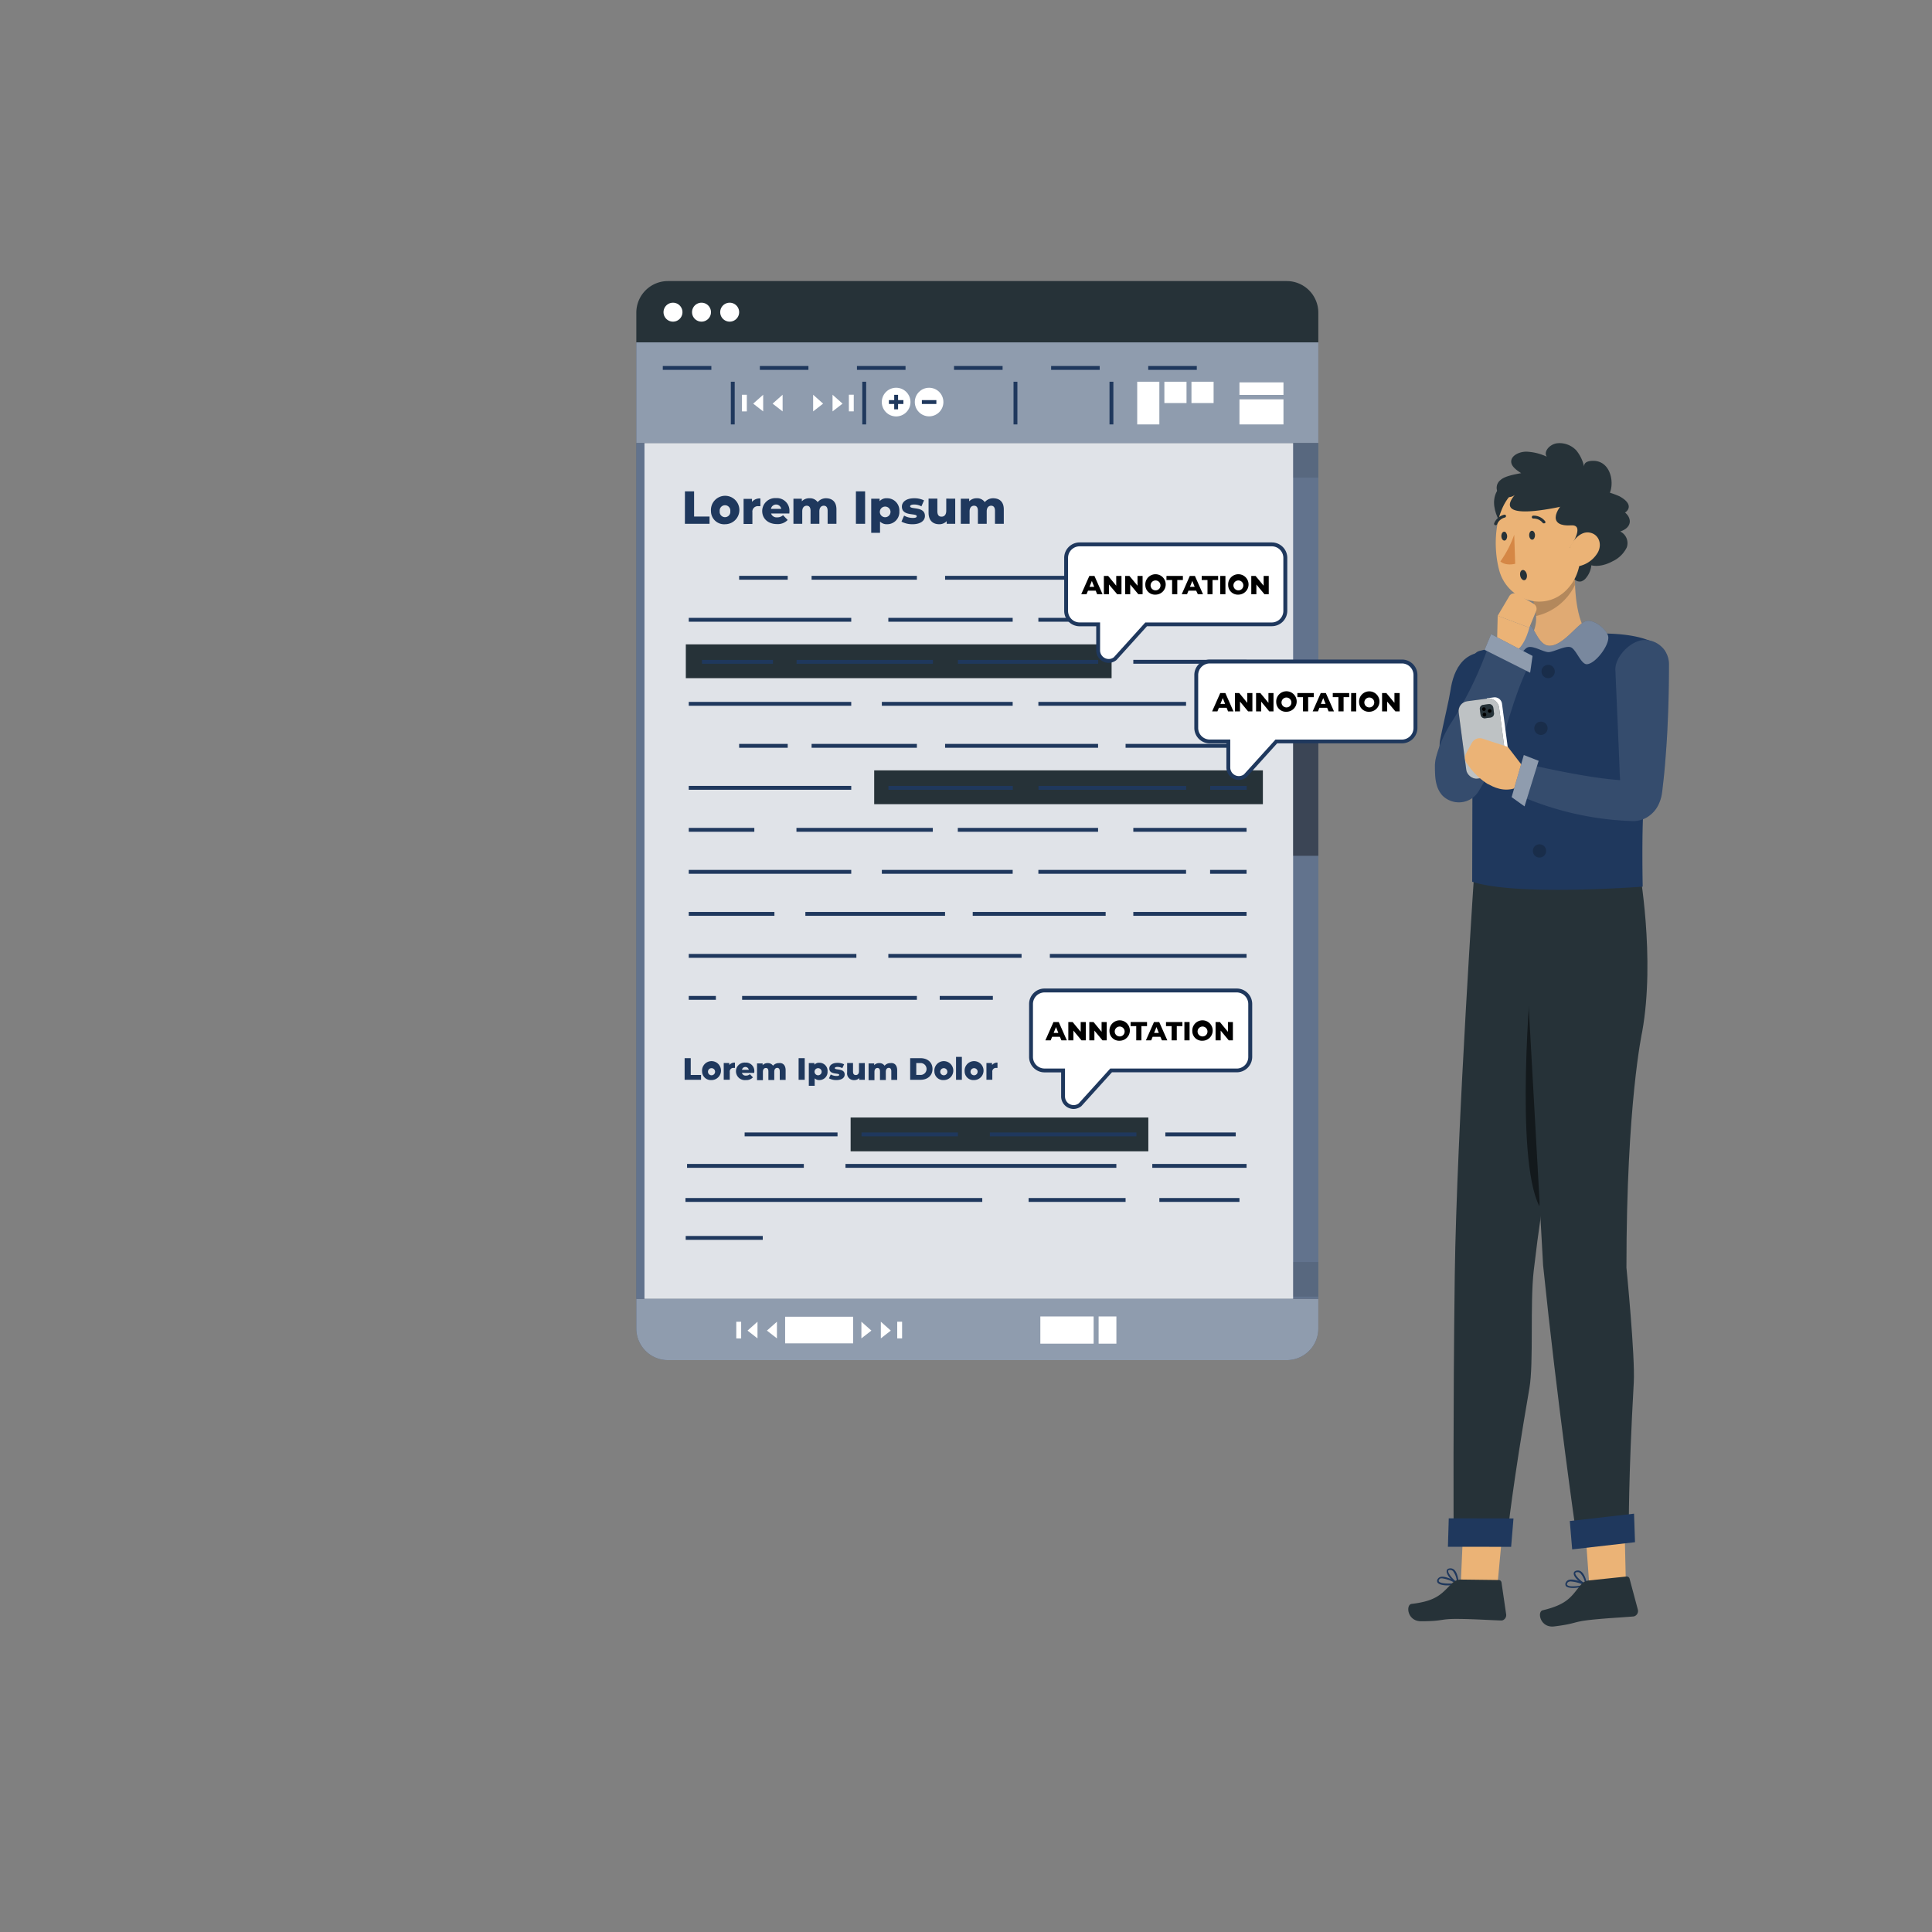 <svg xmlns="http://www.w3.org/2000/svg" viewBox="0 0 500 500"><rect x="0" y="0" width="500" height="500" fill="#808080" stroke="none"/><g id="freepik--Character--inject-85"><polygon points="389.17 392.68 387.56 410.03 378.04 410.1 378.83 392.12 389.17 392.68" style="fill:#ebb376"></polygon><path d="M381.77,222.17S377,292.3,376.49,330.09c-.46,35.68-.29,66.35-.29,66.35l14,.18s1.23-12.11,5.61-37.36c1.13-6.54.13-21.94,1.12-30.44,4.89-42.27,12.45-62.25,12.45-62.25,5.65-18.66,3.51-43.42,3.51-43.42Z" style="fill:#263238"></path><polygon points="391.69 392.97 391.08 400.32 374.72 400.3 374.94 392.94 391.69 392.97" style="fill:#1F385D"></polygon><path d="M374.57,410.3c-1.09,0-2.21-.24-2.54-.74a.87.87,0,0,1,.07-.95,1.21,1.21,0,0,1,.7-.5c1.49-.41,4.45,1.47,4.58,1.55a.22.22,0,0,1,.08.23.24.24,0,0,1-.18.18A15.5,15.5,0,0,1,374.57,410.3Zm-1.28-1.82a1.44,1.44,0,0,0-.41,0,.61.61,0,0,0-.42.3c-.18.27-.13.4-.08.48.37.6,2.59.65,4.25.46A9,9,0,0,0,373.29,408.48Z" style="fill:#1F385D"></path><path d="M377.25,410.07h-.09c-1-.51-3-2.54-2.75-3.57,0-.25.24-.55.82-.61a1.46,1.46,0,0,1,1.14.39c1.05,1,1.13,3.48,1.13,3.59a.23.23,0,0,1-.11.2A.22.22,0,0,1,377.25,410.07Zm-1.91-3.77h-.12c-.38,0-.41.18-.43.24-.09.63,1.19,2.21,2.24,2.9a5,5,0,0,0-1-2.85,1,1,0,0,0-.7-.28Z" style="fill:#1F385D"></path><path d="M378.27,408.79l9.61.12a.74.74,0,0,1,.71.65l1.2,8.21a1.43,1.43,0,0,1-1.07,1.61l-.27,0c-3.46-.11-6.53-.35-10.85-.4-5.09-.06-3.84.59-9.83.6-3.61,0-4-4.3-2.45-4.49,7.06-.83,7.94-3,10.81-5.63A3.19,3.19,0,0,1,378.27,408.79Z" style="fill:#263238"></path><path d="M396.29,252.18,410,256.64c-.52,5.6-10.44,48.66-11.62,55.51C391.92,299.49,396.29,252.18,396.29,252.18Z" style="opacity:0.5"></path><polygon points="420.35 391.74 420.76 409.17 411.31 410.33 410.02 392.38 420.35 391.74" style="fill:#ebb376"></polygon><path d="M393.6,224.06l5.75,103.35c3.65,35.5,8.56,69.56,8.56,69.56l13.64-1.44s-.17-12.16,1.27-37.75c.38-6.62-1.9-29.71-1.9-29.71C420.92,285.51,425,267,425,267c3.46-19.19-.8-42.51-.8-42.51Z" style="fill:#263238"></path><polygon points="422.89 391.74 423.14 399.12 406.88 400.98 406.26 393.64 422.89 391.74" style="fill:#1F385D"></polygon><path d="M407.88,410.93c-1.09.11-2.22,0-2.61-.44a.88.88,0,0,1,0-1,1.19,1.19,0,0,1,.63-.58c1.44-.57,4.59,1,4.73,1a.22.22,0,0,1,.11.22.25.25,0,0,1-.16.2A15.41,15.41,0,0,1,407.88,410.93Zm-1.48-1.66a1.07,1.07,0,0,0-.39.1.62.62,0,0,0-.4.34c-.14.29-.08.42,0,.49.43.56,2.64.34,4.26,0A9,9,0,0,0,406.4,409.27Z" style="fill:#1F385D"></path><path d="M410.52,410.39h-.09c-1.07-.38-3.28-2.17-3.14-3.23,0-.25.17-.57.74-.69a1.43,1.43,0,0,1,1.17.25c1.17.86,1.53,3.32,1.54,3.44a.21.21,0,0,1-.08.2A.17.17,0,0,1,410.52,410.39Zm-2.33-3.52h-.12c-.37.07-.39.23-.4.29,0,.63,1.43,2.06,2.55,2.62a5,5,0,0,0-1.3-2.71,1,1,0,0,0-.73-.2Z" style="fill:#1F385D"></path><path d="M411.38,409l9.57-1a.74.74,0,0,1,.78.56l2.14,8a1.44,1.44,0,0,1-.88,1.72,1.31,1.31,0,0,1-.27.06c-3.45.29-6.53.41-10.82.85-5.07.53-3.75,1-9.7,1.73-3.59.42-4.46-3.81-2.95-4.18,6.92-1.64,7.53-3.93,10.09-6.83A3.19,3.19,0,0,1,411.38,409Z" style="fill:#263238"></path><path d="M430.3,167.8a2.53,2.53,0,0,1,.85,2.35c-1,5.76-5.16,30-5.81,39-.49,6.72-.21,20.31-.21,20.31S392.54,232,381,228.19l.14-57.44a2.37,2.37,0,0,1,1.8-2.3C390.62,166.55,421,159.73,430.3,167.8Z" style="fill:#1F385D"></path><path d="M386.34,169.55c-2.43-1.47-5.77-.54-7.74,1.51s-2.82,4.92-3.24,7.72c-.36,2.38-1.59,7.47-2.59,12.33-1.23,5.89,2.68,13.79,8.63,14.67Z" style="fill:#1F385D"></path><path d="M427.38,193.19a22.3,22.3,0,0,1-4.63-18.12h2.59l4.41,3.34h0C429,182.76,428.16,188.06,427.38,193.19Z" style="opacity:0.2"></path><path d="M398.94,173.85a1.72,1.72,0,1,0,3.44-.13,1.72,1.72,0,0,0-3.44.13Z" style="opacity:0.2"></path><path d="M397.08,188.55a1.72,1.72,0,1,0,1.65-1.79A1.72,1.72,0,0,0,397.08,188.55Z" style="opacity:0.2"></path><path d="M396,204.59a1.72,1.72,0,1,0,1.65-1.78A1.71,1.71,0,0,0,396,204.59Z" style="opacity:0.2"></path><path d="M396.7,220.28a1.72,1.72,0,1,0,1.65-1.78A1.72,1.72,0,0,0,396.7,220.28Z" style="opacity:0.2"></path><path d="M409.53,161.77l-2.22,3L403,167.6l-2.58.65-4-1.2-1.76-.18-.36-.28c4-2.91,3.74-7.66,2.26-11.76L407.84,143C407.38,148.12,407.26,156.46,409.53,161.77Z" style="fill:#e0aa73"></path><path d="M397.53,159.42a16.13,16.13,0,0,0-1-4.59l6.92-7.25,4.2-1.94h0c-.09,1.77-.12,3.74-.05,5.75A14.85,14.85,0,0,1,397.53,159.42Z" style="opacity:0.2"></path><path d="M394.69,139.8c4.6-4.59,5.9-12,5.08-13.37s-10-1.85-11-.94c-5.07,4.39.59,11.5.59,11.5L388,140.14Z" style="fill:#263238"></path><path d="M411.78,144.6a6.08,6.08,0,0,1-1.34,5,2.62,2.62,0,0,1-1.2.86,1.91,1.91,0,0,1-2.11-1,2.6,2.6,0,0,1,.05-2.41,3.94,3.94,0,0,1,1.81-1.66,9,9,0,0,1,2.4-.71l-.27,0Z" style="fill:#263238"></path><path d="M409.43,135.82c-.21,7.84.05,12.44-3.77,16.59-5.74,6.24-15.53,3-17.65-4.77-1.92-7-1.23-18.64,6.33-22a10.7,10.7,0,0,1,15.09,10.19Z" style="fill:#ebb376"></path><path d="M419.31,137.55a3.35,3.35,0,0,1,1.7,4.11,7.68,7.68,0,0,1-3.7,3.61c-1.73.95-4.21,1.63-6.08.82a3.65,3.65,0,0,1-2.11-3.16c-.39-3.34,1.32-8.76,5.69-10.78C420.16,129.68,424.83,135.7,419.31,137.55Z" style="fill:#263238"></path><path d="M411.15,141c13.34-9.4-1.57-15.31-5.07-12.36-4.25,3.72-5.17,7.7.52,7.32,3.9-.25-.36,5.83-.36,5.83Z" style="fill:#263238"></path><path d="M397.26,138.49c0,.64-.3,1.17-.72,1.18s-.77-.49-.79-1.13.3-1.17.72-1.18S397.24,137.85,397.26,138.49Z" style="fill:#263238"></path><path d="M390.06,138.73c0,.63-.3,1.16-.72,1.17s-.77-.49-.79-1.12.3-1.17.72-1.18S390,138.09,390.06,138.73Z" style="fill:#263238"></path><path d="M399.64,135.42a.61.61,0,0,0,.18,0,.39.39,0,0,0,.05-.53,3.75,3.75,0,0,0-3.09-1.44.37.37,0,0,0-.34.41.38.38,0,0,0,.41.34h0a3,3,0,0,1,2.44,1.17A.4.4,0,0,0,399.64,135.42Z" style="fill:#263238"></path><path d="M387.16,135.91a.34.34,0,0,0,.28-.22,3,3,0,0,1,2-1.75.37.37,0,0,0-.12-.74,3.77,3.77,0,0,0-2.62,2.2.38.38,0,0,0,.18.49h0A.33.33,0,0,0,387.16,135.91Z" style="fill:#263238"></path><path d="M413.5,143a7.47,7.47,0,0,1-4.53,3.44c-2.54.64-3.75-1.63-3-4,.67-2.12,2.81-5,5.33-4.62S414.7,140.88,413.5,143Z" style="fill:#ebb376"></path><path d="M391.88,138.39a28.17,28.17,0,0,1-3.58,6.91c1.49,1.27,3.83.6,3.83.6Z" style="fill:#d58745"></path><path d="M416.22,164.81c-.21-1.8-3.89-4.87-6-4s-5.6,6.1-9,6.31-4.18-6-6-5.41a8.42,8.42,0,0,0-4.4,3.83c-.62,1.56-.59,7.41,1,6.65,0,0,2.2-4.18,3.59-4.67s4,1.24,5.34,1.25,4.47-1.83,5.83-1.23,2.6,4.43,4.1,4.36C412.94,171.77,416.48,167,416.22,164.81Z" style="fill:#1F385D"></path><path d="M416.22,164.81c-.21-1.8-3.89-4.87-6-4s-5.6,6.1-9,6.31-4.18-6-6-5.41a8.42,8.42,0,0,0-4.4,3.83c-.62,1.56-.59,7.41,1,6.65,0,0,2.2-4.18,3.59-4.67s4,1.24,5.34,1.25,4.47-1.83,5.83-1.23,2.6,4.43,4.1,4.36C412.94,171.77,416.48,167,416.22,164.81Z" style="fill:#fff;opacity:0.4"></path><path d="M378.82,187c1.08-2.31,2.13-4.71,3.15-7.13,2-4.84,4-9.83,5.9-14.76l5.28,1.44c-1,5.41-2.22,10.69-3.72,15.95-.75,2.65-1.58,5.31-2.55,7.91Z" style="fill:#ebb376"></path><path d="M390.65,168.93c3.61.12,5.14-6.49,5.14-6.49l-8.19-3.08-.17,7.17Z" style="fill:#ebb376"></path><path d="M387.6,159.36l8.18,3.07,1.77-4.3a1.48,1.48,0,0,0-.62-1.85l-4.32-2.54a1.49,1.49,0,0,0-2,.53Z" style="fill:#ebb376"></path><path d="M382.7,204.72c6.74-11.08,7.36-20.5,12.38-31.31a16.6,16.6,0,0,0-9.7-6.65,96.54,96.54,0,0,1-9.58,19.92,31.52,31.52,0,0,0-4.06,9,9.16,9.16,0,0,0-.38,2.37c0,2.78,0,5.76,2,7.89A6,6,0,0,0,382.7,204.72Z" style="fill:#1F385D"></path><path d="M382.7,204.72c6.74-11.08,7.36-20.5,12.38-31.31a16.6,16.6,0,0,0-9.7-6.65,96.54,96.54,0,0,1-9.58,19.92,31.52,31.52,0,0,0-4.06,9,9.16,9.16,0,0,0-.38,2.37c0,2.78,0,5.76,2,7.89A6,6,0,0,0,382.7,204.72Z" style="fill:#fff;opacity:0.1"></path><polygon points="396.62 169.75 396 174.1 384.21 168.18 385.9 164.12 396.62 169.75" style="fill:#1F385D"></polygon><polygon points="396.62 169.75 396 174.1 384.21 168.18 385.9 164.12 396.62 169.75" style="fill:#fff;opacity:0.5"></polygon><path d="M387.43,200.74l1.79-.23a1.91,1.91,0,0,0,1.64-2.15l-2.14-16.23a1.91,1.91,0,0,0-2.14-1.65l-1.79.24Z" style="fill:#fff"></path><rect x="378.44" y="181.05" width="10.53" height="20.2" rx="2.57" transform="translate(-21.71 51.85) rotate(-7.52)" style="fill:#263238"></rect><rect x="378.44" y="181.05" width="10.53" height="20.2" rx="2.57" transform="translate(-21.71 51.85) rotate(-7.52)" style="fill:#fff;opacity:0.7"></rect><rect x="383.06" y="182.33" width="3.5" height="3.5" rx="1.02" transform="translate(-20.78 51.92) rotate(-7.52)" style="fill:#263238"></rect><rect x="383.06" y="182.33" width="3.5" height="3.5" rx="1.02" transform="translate(-20.78 51.92) rotate(-7.52)" style="fill:#263238;opacity:0.5"></rect><path d="M384.51,183.46a.47.47,0,1,1-.53-.41A.49.49,0,0,1,384.51,183.46Z"></path><path d="M386,183.93a.47.47,0,0,1-.94.13.49.49,0,0,1,.41-.54A.48.48,0,0,1,386,183.93Z"></path><path d="M384.64,184.87a.47.47,0,1,1-.93.13.46.46,0,0,1,.4-.53A.47.47,0,0,1,384.64,184.87Z"></path><path d="M393.18,203.52c-5.8,3-11.08-3.1-11.08-3.1l8.13-7.12,4.49,5.84Z" style="fill:#ebb376"></path><path d="M390.23,193.3l-5,9.7-.27-.17a17.37,17.37,0,0,1-5.25-5.17h0a2.36,2.36,0,0,1-.29-2.68l1.48-2.7a2.36,2.36,0,0,1,2.82-1.11Z" style="fill:#ebb376"></path><path d="M431.93,171.87c0,4.1-.06,8.18-.21,12.28-.12,3.11-.25,6.21-.48,9.32s-.45,6.24-.84,9.41l-.13,1.16-.06.59-.15,1a10.1,10.1,0,0,1-.79,2.5,7.67,7.67,0,0,1-2.56,3.08,7,7,0,0,1-4.09,1.29,79.19,79.19,0,0,1-28.5-6.23s1.95-7.86,1.63-8.37c1.47.25,14.5,3.38,23.53,4l-.12-2.27c0-1-1.11-26.39-1.11-26.39,0-3.43,4.1-7.57,7.52-7.61A6.27,6.27,0,0,1,431.93,171.87Z" style="fill:#1F385D"></path><path d="M394.82,200c-.1,0-.14,0-.11,0A.08.08,0,0,1,394.82,200Z" style="fill:#1F385D"></path><g style="opacity:0.1"><path d="M431.93,171.87c0,4.1-.06,8.18-.21,12.28-.12,3.11-.25,6.21-.48,9.32s-.45,6.24-.84,9.41l-.13,1.16-.06.59-.15,1a10.1,10.1,0,0,1-.79,2.5,7.67,7.67,0,0,1-2.56,3.08,7,7,0,0,1-4.09,1.29,79.19,79.19,0,0,1-28.5-6.23s1.95-7.86,1.63-8.37c1.47.25,14.5,3.38,23.53,4l-.12-2.27c0-1-1.11-26.39-1.11-26.39,0-3.43,4.1-7.57,7.52-7.61A6.27,6.27,0,0,1,431.93,171.87Z" style="fill:#fff"></path><path d="M394.82,200c-.1,0-.14,0-.11,0A.08.08,0,0,1,394.82,200Z" style="fill:#fff"></path></g><polygon points="391.21 206.3 394.55 208.69 398.2 196.9 394.36 195.4 391.21 206.3" style="fill:#1F385D"></polygon><polygon points="391.21 206.3 394.55 208.69 398.2 196.9 394.36 195.4 391.21 206.3" style="fill:#fff;opacity:0.5"></polygon><path d="M419.14,133.15c1.34,0,4.62-2.13,0-4.7a22.87,22.87,0,0,0-2.5-.94c1.21-3,0-8.49-4.63-8.24-1.29.07-2.09.49-2.05,1.48a10,10,0,0,0-2-4.17,5.94,5.94,0,0,0-5-1.86c-1.92.26-3.57,2.16-2.66,3.47a13.64,13.64,0,0,0-5.28-1.3c-1.87,0-3.86,1-3.92,2.48-.06,1.26,1.3,2.27,2.58,3.08-1.67.32-4.22.75-5.32,1.76a2.52,2.52,0,0,0-.44,3.64c1,1.06,3.5,1.14,4.31,0-4.32,4.93,1.13,5.55,12.37,3.14a.73.73,0,0,0-.36,1.25,3.21,3.21,0,0,0,1.69.61A64.85,64.85,0,0,0,419.14,133.15Z" style="fill:#263238"></path><path d="M393.43,149c.14.73.64,1.24,1.11,1.15s.74-.76.6-1.48-.64-1.24-1.11-1.15S393.28,148.23,393.43,149Z" style="fill:#263238"></path></g><g id="freepik--Screen--inject-85"><rect x="164.68" y="88.6" width="176.5" height="26.07" style="fill:#1F385D"></rect><rect x="164.68" y="88.6" width="176.5" height="26.07" style="fill:#fff;opacity:0.5"></rect><path d="M341.18,88.6H164.68V80.92a8.18,8.18,0,0,1,8.18-8.18H333a8.18,8.18,0,0,1,8.18,8.18Z" style="fill:#263238"></path><path d="M176.62,80.79a2.45,2.45,0,1,1-2.45-2.45A2.45,2.45,0,0,1,176.62,80.79Z" style="fill:#fff"></path><path d="M184,80.79a2.45,2.45,0,1,1-2.45-2.45A2.45,2.45,0,0,1,184,80.79Z" style="fill:#fff"></path><path d="M191.29,80.79a2.45,2.45,0,1,1-2.45-2.45A2.45,2.45,0,0,1,191.29,80.79Z" style="fill:#fff"></path><path d="M164.68,336.12h176.5v7.67A8.18,8.18,0,0,1,333,352H172.86a8.18,8.18,0,0,1-8.18-8.18Z" style="fill:#1F385D"></path><g style="opacity:0.5"><path d="M164.68,336.12h176.5v7.67A8.18,8.18,0,0,1,333,352H172.86a8.18,8.18,0,0,1-8.18-8.18Z" style="fill:#fff"></path></g><rect x="164.68" y="114.68" width="176.5" height="221.44" style="fill:#1F385D"></rect><rect x="164.68" y="114.68" width="176.5" height="221.44" style="fill:#fff;opacity:0.3"></rect><rect x="166.79" y="114.68" width="167.87" height="221.44" style="fill:#fff;opacity:0.8"></rect><rect x="334.66" y="190.14" width="6.52" height="31.34" style="opacity:0.4"></rect><rect x="334.66" y="114.68" width="6.52" height="8.94" style="opacity:0.1"></rect><rect x="334.66" y="326.62" width="6.52" height="8.94" style="opacity:0.1"></rect><rect x="203.19" y="340.77" width="17.61" height="6.89" style="fill:#fff"></rect><polygon points="201.07 342.06 198.48 344.36 201.07 346.37 201.07 342.06" style="fill:#fff"></polygon><polygon points="196.04 342.06 193.46 344.36 196.04 346.37 196.04 342.06" style="fill:#fff"></polygon><rect x="190.55" y="342.07" width="1.26" height="4.31" style="fill:#fff"></rect><polygon points="222.93 342.06 225.52 344.36 222.93 346.37 222.93 342.06" style="fill:#fff"></polygon><polygon points="227.96 342.06 230.54 344.36 227.96 346.37 227.96 342.06" style="fill:#fff"></polygon><rect x="232.19" y="342.07" width="1.26" height="4.31" transform="translate(465.65 688.44) rotate(180)" style="fill:#fff"></rect><rect x="269.24" y="340.7" width="13.79" height="7.04" style="fill:#fff"></rect><rect x="284.32" y="340.7" width="4.6" height="7.04" style="fill:#fff"></rect><rect x="171.53" y="94.72" width="12.57" height="1" style="fill:#1F385D"></rect><rect x="196.65" y="94.72" width="12.57" height="1" style="fill:#1F385D"></rect><rect x="221.78" y="94.72" width="12.57" height="1" style="fill:#1F385D"></rect><rect x="246.9" y="94.72" width="12.57" height="1" style="fill:#1F385D"></rect><rect x="272.03" y="94.72" width="12.57" height="1" style="fill:#1F385D"></rect><rect x="297.16" y="94.72" width="12.57" height="1" style="fill:#1F385D"></rect><rect x="189.14" y="98.79" width="1" height="11.05" style="fill:#1F385D"></rect><rect x="223.16" y="98.79" width="1" height="11.05" style="fill:#1F385D"></rect><rect x="262.3" y="98.79" width="1" height="11.05" style="fill:#1F385D"></rect><rect x="287.14" y="98.79" width="1" height="11.05" style="fill:#1F385D"></rect><rect x="294.31" y="98.79" width="5.73" height="11.05" style="fill:#fff"></rect><rect x="301.34" y="98.79" width="5.73" height="5.52" style="fill:#fff"></rect><rect x="308.35" y="98.79" width="5.73" height="5.52" style="fill:#fff"></rect><rect x="320.77" y="103.35" width="11.39" height="6.49" style="fill:#fff"></rect><rect x="320.77" y="98.96" width="11.39" height="3.24" style="fill:#fff"></rect><polygon points="202.54 102.16 199.95 104.46 202.54 106.47 202.54 102.16" style="fill:#fff"></polygon><polygon points="197.51 102.16 194.93 104.46 197.51 106.47 197.51 102.16" style="fill:#fff"></polygon><rect x="192.02" y="102.16" width="1.26" height="4.31" style="fill:#fff"></rect><polygon points="210.44 102.16 213.02 104.46 210.44 106.47 210.44 102.16" style="fill:#fff"></polygon><polygon points="215.46 102.16 218.05 104.46 215.46 106.47 215.46 102.16" style="fill:#fff"></polygon><rect x="219.7" y="102.16" width="1.26" height="4.31" transform="translate(440.65 208.62) rotate(180)" style="fill:#fff"></rect><path d="M235.63,104.05a3.71,3.71,0,1,1-3.71-3.7A3.71,3.71,0,0,1,235.63,104.05Z" style="fill:#fff"></path><rect x="231.42" y="102.18" width="1" height="3.75" style="fill:#1F385D"></rect><rect x="230.05" y="103.55" width="3.75" height="1" style="fill:#1F385D"></rect><circle cx="240.45" cy="104.05" r="3.7" style="fill:#fff"></circle><rect x="238.58" y="103.55" width="3.75" height="1" style="fill:#1F385D"></rect><rect x="222.93" y="293.08" width="24.95" height="1" style="fill:#1F385D"></rect><rect x="256.14" y="293.08" width="37.93" height="1" style="fill:#1F385D"></rect><path d="M177.26,127.16h2.37v6.52h4v1.88h-6.38Z" style="fill:#1F385D"></path><path d="M184,132.3a3.68,3.68,0,1,1,3.67,3.37A3.4,3.4,0,0,1,184,132.3Zm5,0a1.38,1.38,0,1,0-2.74,0,1.38,1.38,0,1,0,2.74,0Z" style="fill:#1F385D"></path><path d="M196.79,129V131l-.51,0a1.41,1.41,0,0,0-1.56,1.6v3h-2.28v-6.5h2.17v.78A2.65,2.65,0,0,1,196.79,129Z" style="fill:#1F385D"></path><path d="M204.28,132.89h-4.73a1.5,1.5,0,0,0,1.6,1,2.12,2.12,0,0,0,1.5-.56l1.2,1.24a3.52,3.52,0,0,1-2.77,1.06c-2.32,0-3.82-1.43-3.82-3.37a3.36,3.36,0,0,1,3.58-3.35,3.26,3.26,0,0,1,3.47,3.37C204.31,132.49,204.29,132.71,204.28,132.89Zm-4.76-1.2h2.66a1.35,1.35,0,0,0-2.66,0Z" style="fill:#1F385D"></path><path d="M216.47,131.84v3.72h-2.28v-3.35c0-.93-.38-1.33-1-1.33s-1.14.45-1.14,1.45v3.23h-2.28v-3.35c0-.93-.37-1.33-1-1.33s-1.15.45-1.15,1.45v3.23h-2.28v-6.5h2.17v.68a2.64,2.64,0,0,1,2-.79,2.41,2.41,0,0,1,2.1,1,2.8,2.8,0,0,1,2.25-1C215.35,129,216.47,129.83,216.47,131.84Z" style="fill:#1F385D"></path><path d="M221.51,127.16h2.38v8.4h-2.38Z" style="fill:#1F385D"></path><path d="M232.75,132.31a3.15,3.15,0,0,1-3.19,3.36,2.43,2.43,0,0,1-1.81-.69v2.91h-2.28v-8.83h2.17v.65a2.35,2.35,0,0,1,1.92-.76A3.15,3.15,0,0,1,232.75,132.31Zm-2.3,0a1.38,1.38,0,1,0-1.37,1.55A1.39,1.39,0,0,0,230.45,132.31Z" style="fill:#1F385D"></path><path d="M233.3,135l.68-1.56a4.6,4.6,0,0,0,2.27.6c.77,0,1-.17,1-.45,0-.87-3.84.12-3.84-2.48,0-1.22,1.13-2.16,3.17-2.16a5.68,5.68,0,0,1,2.56.55l-.68,1.55a3.82,3.82,0,0,0-1.87-.48c-.77,0-1.05.22-1.05.46,0,.9,3.83-.07,3.83,2.5,0,1.2-1.1,2.14-3.21,2.14A6,6,0,0,1,233.3,135Z" style="fill:#1F385D"></path><path d="M247.21,129.06v6.5H245v-.69a2.6,2.6,0,0,1-1.93.8c-1.59,0-2.76-.91-2.76-3v-3.63h2.28v3.26c0,1,.4,1.41,1.08,1.41s1.22-.45,1.22-1.54v-3.13Z" style="fill:#1F385D"></path><path d="M259.78,131.84v3.72H257.5v-3.35c0-.93-.39-1.33-1-1.33s-1.14.45-1.14,1.45v3.23h-2.28v-3.35c0-.93-.37-1.33-1-1.33s-1.15.45-1.15,1.45v3.23h-2.28v-6.5h2.17v.68a2.62,2.62,0,0,1,1.94-.79,2.39,2.39,0,0,1,2.1,1,2.82,2.82,0,0,1,2.26-1C258.66,129,259.78,129.83,259.78,131.84Z" style="fill:#1F385D"></path><path d="M177.18,273.85h1.58v4.35h2.67v1.25h-4.25Z" style="fill:#1F385D"></path><path d="M181.7,277.28a2.45,2.45,0,1,1,2.44,2.24A2.26,2.26,0,0,1,181.7,277.28Zm3.36,0a.92.92,0,1,0-.92,1A.92.92,0,0,0,185.06,277.28Z" style="fill:#1F385D"></path><path d="M190.2,275v1.37l-.34,0a.94.94,0,0,0-1,1.07v2H187.3v-4.33h1.44v.52A1.77,1.77,0,0,1,190.2,275Z" style="fill:#1F385D"></path><path d="M195.19,277.67H192a1,1,0,0,0,1.06.69,1.39,1.39,0,0,0,1-.37l.8.83a2.34,2.34,0,0,1-1.84.7,2.29,2.29,0,0,1-2.55-2.24A2.24,2.24,0,0,1,192.9,275a2.17,2.17,0,0,1,2.32,2.25C195.22,277.4,195.2,277.55,195.19,277.67Zm-3.17-.8h1.77a.9.9,0,0,0-1.77,0Z" style="fill:#1F385D"></path><path d="M203.32,277v2.48H201.8v-2.23c0-.62-.26-.89-.66-.89s-.76.3-.76,1v2.15h-1.52v-2.23c0-.62-.24-.89-.65-.89s-.77.3-.77,1v2.15h-1.52v-4.33h1.45v.45a1.73,1.73,0,0,1,1.29-.53,1.58,1.58,0,0,1,1.4.68,1.9,1.9,0,0,1,1.51-.68C202.57,275,203.32,275.63,203.32,277Z" style="fill:#1F385D"></path><path d="M206.68,273.85h1.58v5.6h-1.58Z" style="fill:#1F385D"></path><path d="M214.17,277.28a2.1,2.1,0,0,1-2.12,2.24,1.63,1.63,0,0,1-1.21-.45V281h-1.52v-5.88h1.45v.43a1.55,1.55,0,0,1,1.28-.51A2.1,2.1,0,0,1,214.17,277.28Zm-1.53,0a.92.92,0,1,0-.91,1A.92.92,0,0,0,212.64,277.28Z" style="fill:#1F385D"></path><path d="M214.54,279.07l.45-1a3.14,3.14,0,0,0,1.51.39c.52,0,.68-.11.68-.29,0-.58-2.55.08-2.55-1.66,0-.81.75-1.44,2.11-1.44a3.81,3.81,0,0,1,1.71.37l-.46,1a2.53,2.53,0,0,0-1.25-.32c-.51,0-.69.15-.69.31,0,.6,2.55-.05,2.55,1.67,0,.8-.74,1.42-2.14,1.42A3.89,3.89,0,0,1,214.54,279.07Z" style="fill:#1F385D"></path><path d="M223.81,275.12v4.33h-1.44V279a1.71,1.71,0,0,1-1.29.53,1.74,1.74,0,0,1-1.84-2v-2.42h1.52v2.17c0,.67.26.94.72.94s.82-.3.82-1v-2.08Z" style="fill:#1F385D"></path><path d="M232.19,277v2.48h-1.52v-2.23c0-.62-.26-.89-.66-.89s-.76.3-.76,1v2.15h-1.51v-2.23c0-.62-.25-.89-.66-.89s-.77.3-.77,1v2.15h-1.52v-4.33h1.45v.45a1.73,1.73,0,0,1,1.3-.53,1.58,1.58,0,0,1,1.39.68,1.9,1.9,0,0,1,1.51-.68C231.45,275,232.19,275.63,232.19,277Z" style="fill:#1F385D"></path><path d="M235.55,273.85h2.65c1.85,0,3.13,1.08,3.13,2.8s-1.28,2.8-3.13,2.8h-2.65Zm2.58,4.34a1.54,1.54,0,1,0,0-3.07h-1v3.07Z" style="fill:#1F385D"></path><path d="M241.82,277.28a2.45,2.45,0,1,1,2.44,2.24A2.26,2.26,0,0,1,241.82,277.28Zm3.35,0a.92.92,0,1,0-.91,1A.91.91,0,0,0,245.17,277.28Z" style="fill:#1F385D"></path><path d="M247.42,273.52h1.51v5.93h-1.51Z" style="fill:#1F385D"></path><path d="M249.65,277.28a2.45,2.45,0,1,1,2.44,2.24A2.26,2.26,0,0,1,249.65,277.28Zm3.36,0a.92.92,0,1,0-.92,1A.92.92,0,0,0,253,277.28Z" style="fill:#1F385D"></path><path d="M258.15,275v1.37l-.34,0a.94.94,0,0,0-1,1.07v2h-1.52v-4.33h1.45v.52A1.74,1.74,0,0,1,258.15,275Z" style="fill:#1F385D"></path><rect x="192.71" y="293.08" width="24.04" height="1" style="fill:#1F385D"></rect><rect x="177.81" y="301.23" width="30.22" height="1" style="fill:#1F385D"></rect><rect x="218.81" y="301.23" width="70.1" height="1" style="fill:#1F385D"></rect><rect x="298.21" y="301.23" width="24.4" height="1" style="fill:#1F385D"></rect><rect x="177.4" y="310.05" width="76.81" height="1" style="fill:#1F385D"></rect><rect x="266.2" y="310.05" width="25.1" height="1" style="fill:#1F385D"></rect><rect x="177.46" y="319.87" width="19.94" height="1" style="fill:#1F385D"></rect><rect x="300.04" y="310.05" width="20.73" height="1" style="fill:#1F385D"></rect><rect x="191.29" y="149.03" width="12.57" height="1" style="fill:#1F385D"></rect><rect x="210.04" y="149.03" width="27.25" height="1" style="fill:#1F385D"></rect><rect x="244.59" y="149.03" width="39.59" height="1" style="fill:#1F385D"></rect><rect x="291.3" y="149.03" width="31.31" height="1" style="fill:#1F385D"></rect><rect x="178.25" y="159.9" width="42.05" height="1" style="fill:#1F385D"></rect><rect x="229.9" y="159.9" width="32.18" height="1" style="fill:#1F385D"></rect><rect x="268.73" y="159.9" width="38.22" height="1" style="fill:#1F385D"></rect><rect x="313.17" y="159.9" width="9.44" height="1" style="fill:#1F385D"></rect><rect x="181.65" y="170.77" width="18.37" height="1" style="fill:#1F385D"></rect><rect x="206.12" y="170.77" width="35.29" height="1" style="fill:#1F385D"></rect><rect x="247.88" y="170.77" width="36.3" height="1" style="fill:#1F385D"></rect><rect x="293.3" y="170.77" width="29.31" height="1" style="fill:#1F385D"></rect><rect x="178.25" y="181.65" width="42.05" height="1" style="fill:#1F385D"></rect><rect x="228.22" y="181.65" width="33.86" height="1" style="fill:#1F385D"></rect><rect x="268.73" y="181.65" width="38.22" height="1" style="fill:#1F385D"></rect><rect x="313.17" y="181.65" width="9.44" height="1" style="fill:#1F385D"></rect><rect x="178.25" y="236.01" width="22.17" height="1" style="fill:#1F385D"></rect><rect x="208.43" y="236.01" width="36.15" height="1" style="fill:#1F385D"></rect><rect x="251.74" y="236.01" width="34.4" height="1" style="fill:#1F385D"></rect><rect x="293.3" y="236.01" width="29.31" height="1" style="fill:#1F385D"></rect><rect x="178.25" y="246.88" width="43.38" height="1" style="fill:#1F385D"></rect><rect x="229.9" y="246.88" width="34.48" height="1" style="fill:#1F385D"></rect><rect x="271.7" y="246.88" width="50.91" height="1" style="fill:#1F385D"></rect><rect x="178.25" y="257.75" width="7.02" height="1" style="fill:#1F385D"></rect><rect x="192.06" y="257.75" width="45.23" height="1" style="fill:#1F385D"></rect><rect x="243.2" y="257.75" width="13.75" height="1" style="fill:#1F385D"></rect><rect x="191.29" y="192.52" width="12.57" height="1" style="fill:#1F385D"></rect><rect x="210.04" y="192.52" width="27.25" height="1" style="fill:#1F385D"></rect><rect x="244.59" y="192.52" width="39.59" height="1" style="fill:#1F385D"></rect><rect x="291.3" y="192.52" width="31.31" height="1" style="fill:#1F385D"></rect><rect x="178.25" y="203.39" width="42.05" height="1" style="fill:#1F385D"></rect><rect x="229.9" y="203.39" width="32.18" height="1" style="fill:#1F385D"></rect><rect x="268.73" y="203.39" width="38.22" height="1" style="fill:#1F385D"></rect><rect x="313.17" y="203.39" width="9.44" height="1" style="fill:#1F385D"></rect><rect x="178.25" y="214.26" width="16.97" height="1" style="fill:#1F385D"></rect><rect x="206.12" y="214.26" width="35.29" height="1" style="fill:#1F385D"></rect><rect x="247.88" y="214.26" width="36.3" height="1" style="fill:#1F385D"></rect><rect x="293.3" y="214.26" width="29.31" height="1" style="fill:#1F385D"></rect><rect x="178.25" y="225.13" width="42.05" height="1" style="fill:#1F385D"></rect><rect x="228.22" y="225.13" width="33.86" height="1" style="fill:#1F385D"></rect><rect x="268.73" y="225.13" width="38.22" height="1" style="fill:#1F385D"></rect><rect x="313.17" y="225.13" width="9.44" height="1" style="fill:#1F385D"></rect><rect x="301.59" y="293.08" width="18.22" height="1" style="fill:#1F385D"></rect></g><g id="freepik--Annotations--inject-85"><rect x="226.24" y="199.37" width="100.59" height="8.75" style="fill:#263238"></rect><rect x="229.93" y="203.4" width="32.18" height="1" style="fill:#1F385D"></rect><rect x="268.76" y="203.4" width="38.22" height="1" style="fill:#1F385D"></rect><rect x="313.2" y="203.4" width="9.44" height="1" style="fill:#1F385D"></rect><path d="M320.62,201.35a2.73,2.73,0,0,1-2.73-2.73v-6.73h-4.8a3.52,3.52,0,0,1-3.51-3.51V174.69a3.51,3.51,0,0,1,3.5-3.49h49.74a3.5,3.5,0,0,1,3.5,3.5v13.68a3.52,3.52,0,0,1-3.51,3.51h-32.5l-8.05,8.91A2.72,2.72,0,0,1,320.62,201.35Z" style="fill:#fff"></path><path d="M320.62,201.85a3.23,3.23,0,0,1-3.23-3.23v-6.23h-4.3a4,4,0,0,1-4-4V174.69a4,4,0,0,1,4-4h49.74a4,4,0,0,1,4,4v13.68a4,4,0,0,1-4,4H330.53l-7.9,8.75A3.29,3.29,0,0,1,320.62,201.85Zm-7.53-30.15a3,3,0,0,0-3,3v13.69a3,3,0,0,0,3,3h5.3v7.23a2.23,2.23,0,0,0,2.23,2.23,2.2,2.2,0,0,0,1.33-.45l8.14-9h32.72a3,3,0,0,0,3-3V174.7a3,3,0,0,0-3-3Z" style="fill:#1F385D"></path><path d="M317.45,183.18h-2l-.38.92H313.7l2.1-4.74h1.32l2.1,4.74h-1.4Zm-.39-1-.61-1.52-.61,1.52Z"></path><path d="M324.12,179.36v4.74H323l-2.09-2.53v2.53H319.6v-4.74h1.11l2.09,2.53v-2.53Z"></path><path d="M329.58,179.36v4.74h-1.1l-2.09-2.53v2.53h-1.32v-4.74h1.11l2.09,2.53v-2.53Z"></path><path d="M330.29,181.73a2.65,2.65,0,1,1,2.64,2.47A2.49,2.49,0,0,1,330.29,181.73Zm3.92,0a1.28,1.28,0,1,0-1.28,1.35A1.27,1.27,0,0,0,334.21,181.73Z"></path><path d="M337.22,180.42h-1.46v-1.06H340v1.06h-1.45v3.68h-1.34Z"></path><path d="M343.46,183.18h-2l-.37.92h-1.37l2.09-4.74h1.32l2.1,4.74h-1.39Zm-.4-1-.61-1.52-.61,1.52Z"></path><path d="M346.38,180.42h-1.46v-1.06h4.25v1.06h-1.45v3.68h-1.34Z"></path><path d="M349.68,179.36H351v4.74h-1.34Z"></path><path d="M351.73,181.73a2.64,2.64,0,1,1,2.64,2.47A2.49,2.49,0,0,1,351.73,181.73Zm3.92,0a1.28,1.28,0,1,0-1.28,1.35A1.27,1.27,0,0,0,355.65,181.73Z"></path><path d="M362.23,179.36v4.74h-1.11L359,181.57v2.53h-1.32v-4.74h1.11l2.09,2.53v-2.53Z"></path><path d="M277.86,286.5a2.74,2.74,0,0,1-2.73-2.74V277h-4.8a3.51,3.51,0,0,1-3.51-3.51V259.83a3.51,3.51,0,0,1,3.5-3.49h49.74a3.5,3.5,0,0,1,3.5,3.5v13.68a3.51,3.51,0,0,1-3.51,3.51h-32.5l-8.05,8.91A2.73,2.73,0,0,1,277.86,286.5Z" style="fill:#fff"></path><path d="M277.86,287a3.25,3.25,0,0,1-3.24-3.24v-6.23h-4.29a4,4,0,0,1-4-4V259.83a4,4,0,0,1,4-4h49.74a4,4,0,0,1,4,4v13.68a4,4,0,0,1-4,4H287.77l-7.9,8.75A3.3,3.3,0,0,1,277.86,287Zm-7.53-30.16a3,3,0,0,0-3,3v13.69a3,3,0,0,0,3,3h5.29v7.23a2.24,2.24,0,0,0,2.24,2.24,2.15,2.15,0,0,0,1.33-.46l8.14-9h32.72a3,3,0,0,0,3-3V259.84a3,3,0,0,0-3-3Z" style="fill:#1F385D"></path><path d="M274.29,268.32h-2l-.38.92h-1.37l2.1-4.74H274l2.1,4.74h-1.4Zm-.39-1-.61-1.52-.61,1.52Z"></path><path d="M281,264.5v4.74h-1.11l-2.09-2.52v2.52h-1.32V264.5h1.11l2.09,2.53V264.5Z"></path><path d="M286.42,264.5v4.74h-1.1l-2.09-2.52v2.52h-1.32V264.5H283l2.09,2.53V264.5Z"></path><path d="M287.13,266.87a2.64,2.64,0,1,1,2.64,2.47A2.49,2.49,0,0,1,287.13,266.87Zm3.92,0a1.28,1.28,0,1,0-1.28,1.36A1.26,1.26,0,0,0,291.05,266.87Z"></path><path d="M294.06,265.56H292.6V264.5h4.25v1.06H295.4v3.68h-1.34Z"></path><path d="M300.3,268.32h-2l-.37.92h-1.37l2.09-4.74H300l2.1,4.74h-1.39Zm-.4-1-.61-1.52-.61,1.52Z"></path><path d="M303.22,265.56h-1.46V264.5H306v1.06h-1.45v3.68h-1.34Z"></path><path d="M306.52,264.5h1.34v4.74h-1.34Z"></path><path d="M308.57,266.87a2.64,2.64,0,1,1,2.64,2.47A2.49,2.49,0,0,1,308.57,266.87Zm3.92,0a1.28,1.28,0,1,0-1.28,1.36A1.26,1.26,0,0,0,312.49,266.87Z"></path><path d="M319.07,264.5v4.74H318l-2.09-2.52v2.52h-1.32V264.5h1.11l2.09,2.53V264.5Z"></path><rect x="220.14" y="289.21" width="77.05" height="8.75" style="fill:#263238"></rect><rect x="222.96" y="293.08" width="24.95" height="1" style="fill:#1F385D"></rect><rect x="256.17" y="293.08" width="37.93" height="1" style="fill:#1F385D"></rect><rect x="177.49" y="166.76" width="110.19" height="8.75" style="fill:#263238"></rect><path d="M286.94,171.05a2.74,2.74,0,0,1-2.74-2.74v-6.73h-4.79a3.51,3.51,0,0,1-3.51-3.51V144.38a3.51,3.51,0,0,1,3.5-3.49h49.74a3.5,3.5,0,0,1,3.5,3.5v13.68a3.51,3.51,0,0,1-3.51,3.51h-32.5l-8.05,8.91A2.75,2.75,0,0,1,286.94,171.05Z" style="fill:#fff"></path><path d="M286.94,171.55a3.24,3.24,0,0,1-3.24-3.24v-6.23h-4.29a4,4,0,0,1-4-4V144.38a4,4,0,0,1,4-4h49.74a4,4,0,0,1,4,4v13.68a4,4,0,0,1-4,4H296.85l-7.9,8.75A3.3,3.3,0,0,1,286.94,171.55Zm-7.53-30.16a3,3,0,0,0-3,3v13.69a3,3,0,0,0,3,3h5.29v7.23a2.25,2.25,0,0,0,2.24,2.24,2.15,2.15,0,0,0,1.33-.46l8.14-9h32.72a3,3,0,0,0,3-3V144.39a3,3,0,0,0-3-3Z" style="fill:#1F385D"></path><path d="M283.57,152.87h-2l-.38.92h-1.37l2.1-4.74h1.32l2.1,4.74h-1.4Zm-.39-1-.61-1.52-.61,1.52Z"></path><path d="M290.24,149.05v4.74h-1.11L287,151.27v2.52h-1.32v-4.74h1.11l2.09,2.53v-2.53Z"></path><path d="M295.7,149.05v4.74h-1.1l-2.1-2.52v2.52h-1.31v-4.74h1.1l2.1,2.53v-2.53Z"></path><path d="M296.41,151.42a2.64,2.64,0,1,1,2.64,2.47A2.49,2.49,0,0,1,296.41,151.42Zm3.92,0a1.28,1.28,0,1,0-1.28,1.36A1.26,1.26,0,0,0,300.33,151.42Z"></path><path d="M303.34,150.11h-1.46v-1.06h4.25v1.06h-1.45v3.68h-1.34Z"></path><path d="M309.57,152.87h-2l-.37.92h-1.37l2.09-4.74h1.32l2.1,4.74H310Zm-.39-1-.61-1.52-.61,1.52Z"></path><path d="M312.5,150.11H311v-1.06h4.25v1.06h-1.45v3.68H312.5Z"></path><path d="M315.8,149.05h1.34v4.74H315.8Z"></path><path d="M317.85,151.42a2.64,2.64,0,1,1,2.64,2.47A2.49,2.49,0,0,1,317.85,151.42Zm3.92,0a1.28,1.28,0,1,0-1.28,1.36A1.26,1.26,0,0,0,321.77,151.42Z"></path><path d="M328.35,149.05v4.74h-1.11l-2.09-2.52v2.52h-1.32v-4.74h1.11l2.09,2.53v-2.53Z"></path><rect x="181.67" y="170.78" width="18.37" height="1" style="fill:#1F385D"></rect><rect x="206.15" y="170.78" width="35.29" height="1" style="fill:#1F385D"></rect><rect x="247.91" y="170.78" width="36.3" height="1" style="fill:#1F385D"></rect></g></svg>